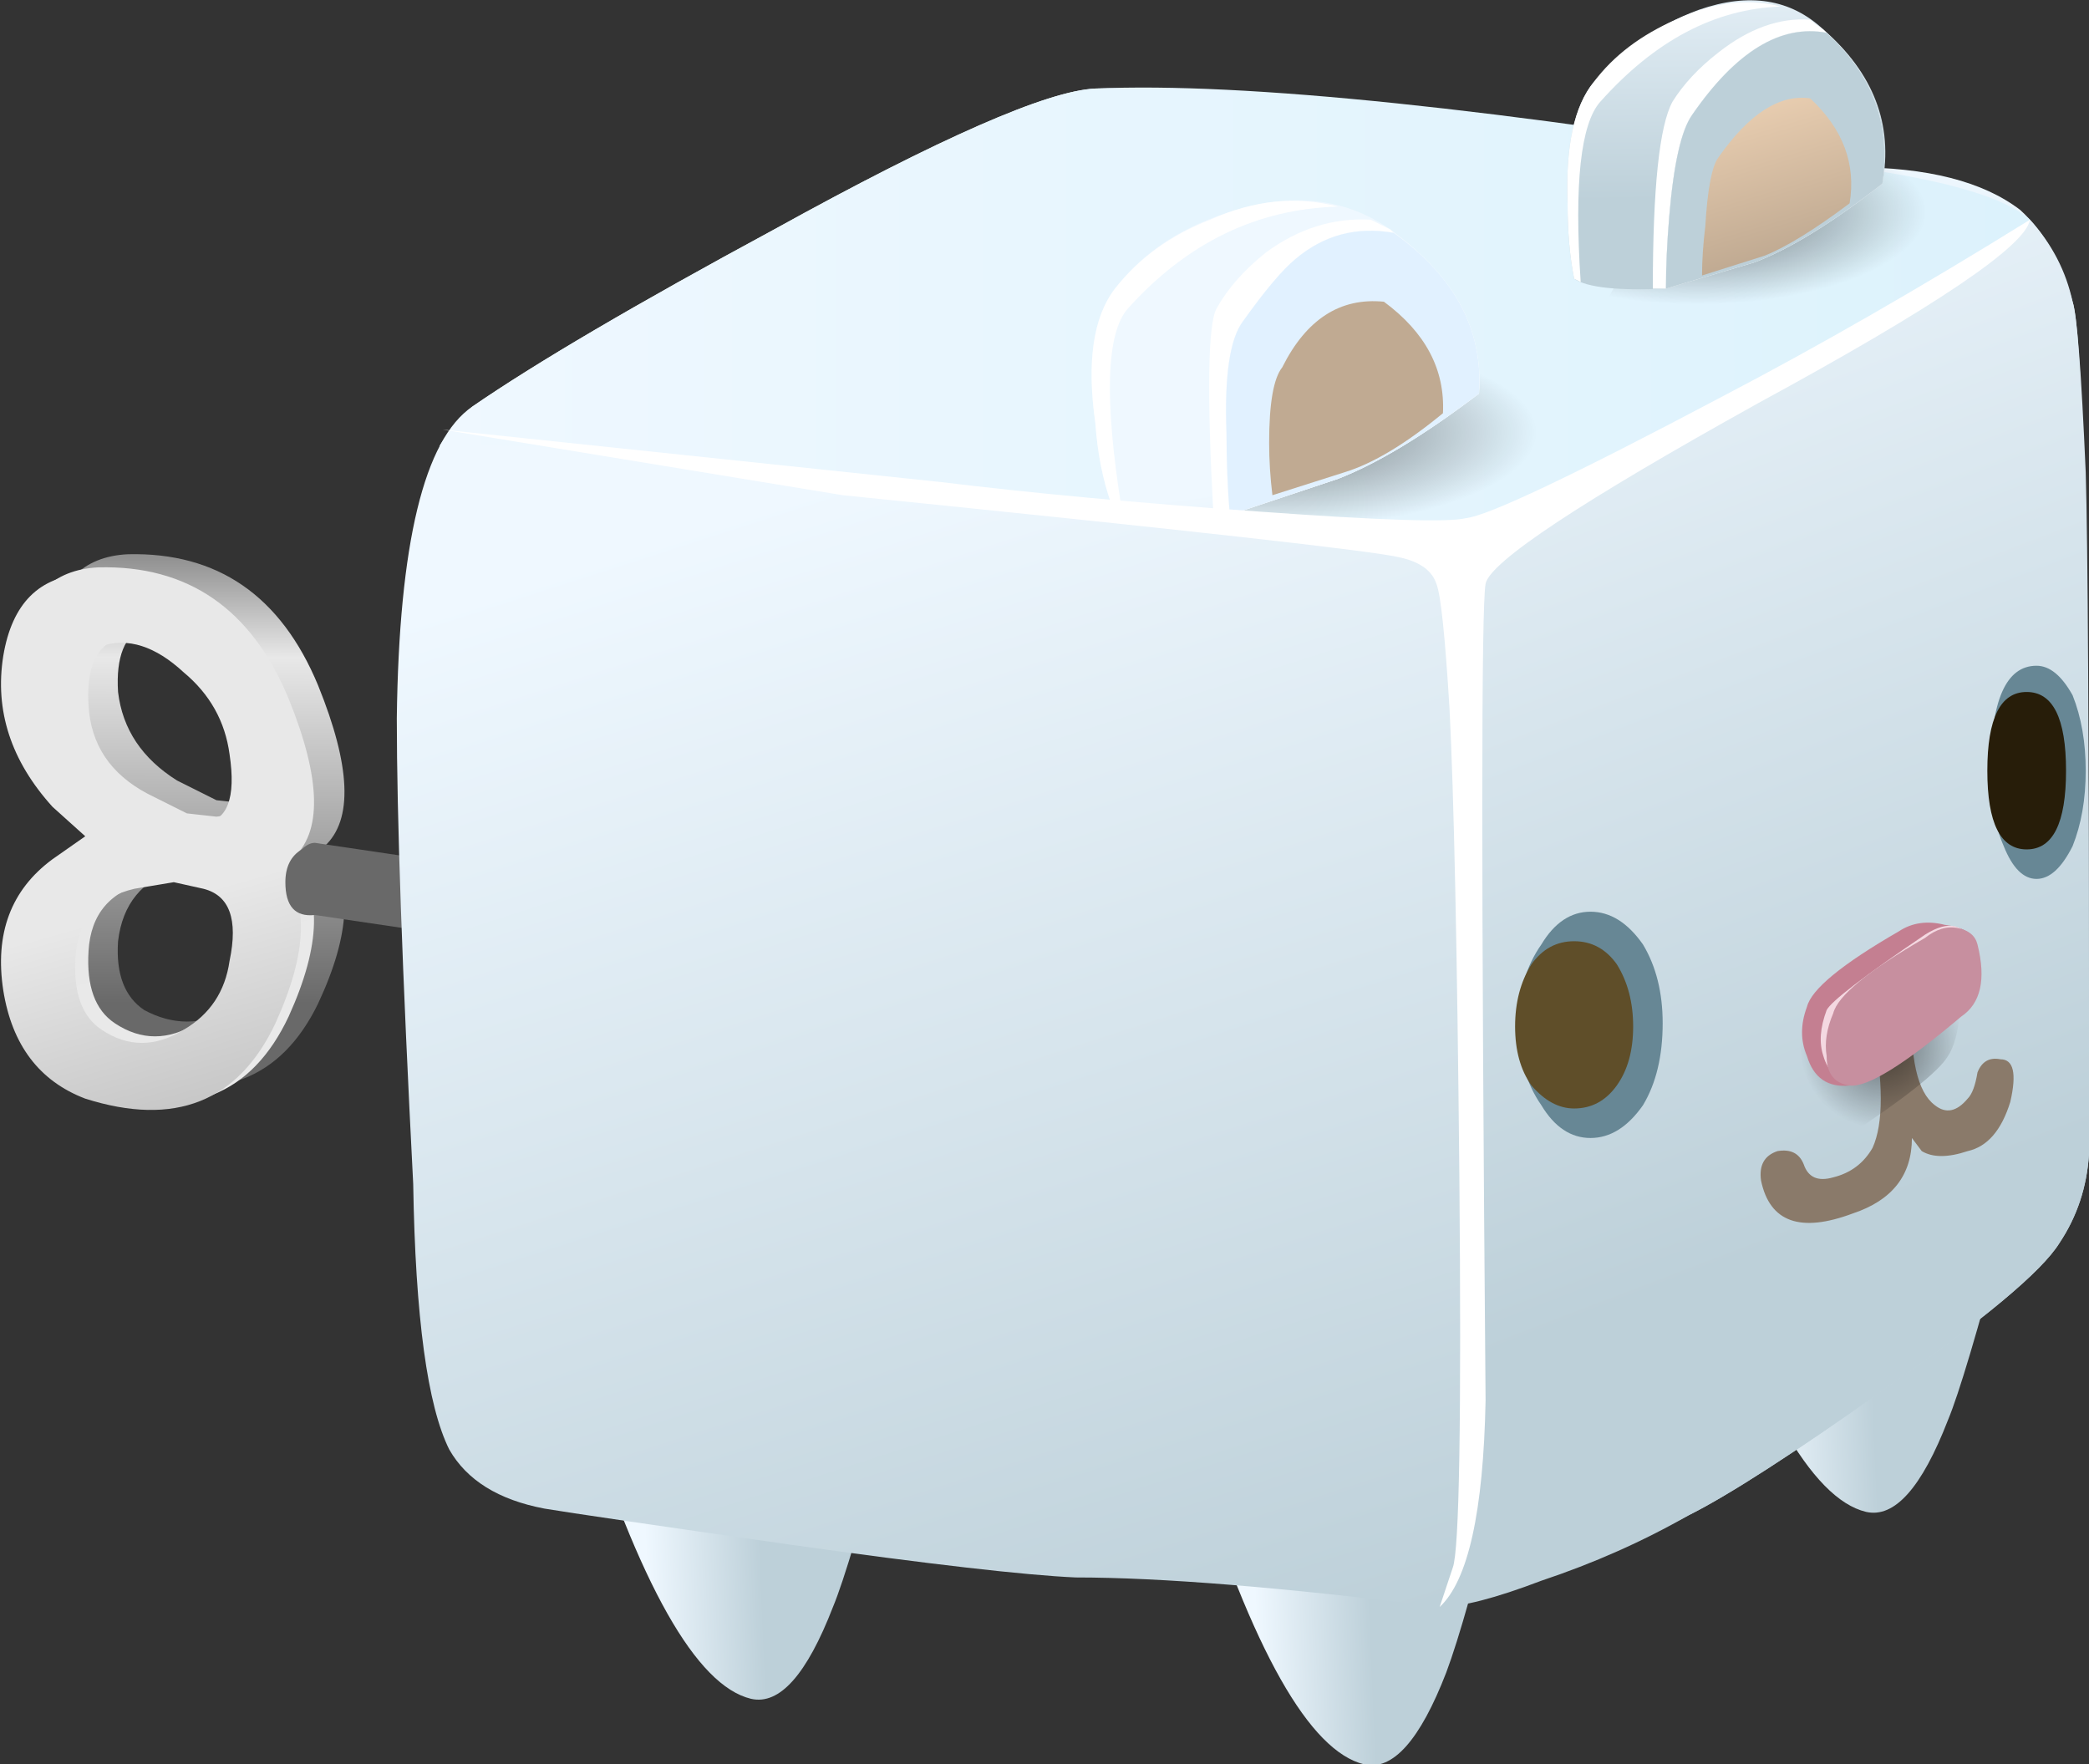 <?xml version="1.0" encoding="iso-8859-1"?>
<!-- Generator: Adobe Illustrator 15.1.0, SVG Export Plug-In . SVG Version: 6.00 Build 0)  -->
<!DOCTYPE svg PUBLIC "-//W3C//DTD SVG 1.1//EN" "http://www.w3.org/Graphics/SVG/1.1/DTD/svg11.dtd">
<svg version="1.1" id="flash0.ai" xmlns="http://www.w3.org/2000/svg" xmlns:xlink="http://www.w3.org/1999/xlink" x="0px" y="0px"
	 width="31.85px" height="26.9px" viewBox="0 0 31.85 26.9" style="enable-background:new 0 0 31.85 26.9;" xml:space="preserve">
<rect x="0" y="0" width="31.85" height="26.9" fill="#333333" stroke="none"/>
<symbol  id="cubimal_1_" viewBox="0.05 -26.414 25.8 26.909">
	<g id="Layer_1_5_">
		<g>
			<g>
				
					<linearGradient id="SVGID_1_" gradientUnits="userSpaceOnUse" x1="360.596" y1="319.356" x2="362.348" y2="319.356" gradientTransform="matrix(0.999 0.043 -0.043 0.999 -342.665 -357.622)">
					<stop  offset="0" style="stop-color:#EFF8FF"/>
					<stop  offset="1" style="stop-color:#BDD0D9"/>
				</linearGradient>
				<path style="fill-rule:evenodd;clip-rule:evenodd;fill:url(#SVGID_1_);" d="M2.85-20.8l4.7-0.35C7.15-22.65,6.867-23.6,6.7-24
					c-0.4-1.034-0.816-1.5-1.25-1.4C4.617-25.2,3.75-23.667,2.85-20.8z"/>
				
					<linearGradient id="SVGID_2_" gradientUnits="userSpaceOnUse" x1="369.845" y1="317.956" x2="371.596" y2="317.956" gradientTransform="matrix(0.999 0.043 -0.043 0.999 -342.665 -357.622)">
					<stop  offset="0" style="stop-color:#EFF8FF"/>
					<stop  offset="1" style="stop-color:#BDD0D9"/>
				</linearGradient>
				<path style="fill-rule:evenodd;clip-rule:evenodd;fill:url(#SVGID_2_);" d="M12.2-21.8l4.65-0.35
					c-0.333-1.366-0.6-2.316-0.8-2.85c-0.4-1.034-0.817-1.5-1.25-1.4C13.967-26.2,13.1-24.667,12.2-21.8z"/>
				
					<linearGradient id="SVGID_3_" gradientUnits="userSpaceOnUse" x1="377.65" y1="321.476" x2="379.402" y2="321.476" gradientTransform="matrix(0.999 0.043 -0.043 0.999 -342.665 -357.622)">
					<stop  offset="0" style="stop-color:#EFF8FF"/>
					<stop  offset="1" style="stop-color:#BDD0D9"/>
				</linearGradient>
				<path style="fill-rule:evenodd;clip-rule:evenodd;fill:url(#SVGID_3_);" d="M19.85-17.95l4.7-0.35
					c-0.4-1.5-0.683-2.45-0.85-2.85c-0.4-1.033-0.816-1.5-1.25-1.4C21.617-22.35,20.75-20.817,19.85-17.95z"/>
			</g>
			<g>
				
					<linearGradient id="SVGID_4_" gradientUnits="userSpaceOnUse" x1="-2107.771" y1="-13442.884" x2="-2088.622" y2="-13442.884" gradientTransform="matrix(0.307 -0.952 0.952 0.307 13451.774 2113.733)">
					<stop  offset="0" style="stop-color:#EFF8FF"/>
					<stop  offset="1" style="stop-color:#BDD0D9"/>
				</linearGradient>
				<path style="fill-rule:evenodd;clip-rule:evenodd;fill:url(#SVGID_4_);" d="M22.25-2.05c1.134,0,1.983-0.216,2.55-0.65
					c0.367-0.333,0.633-0.8,0.8-1.4c0.167-0.534,0.25-4.383,0.25-11.55v-1.45c-0.033-0.5-0.183-0.95-0.45-1.35
					c-0.267-0.434-1.167-1.184-2.7-2.25c-1.367-0.967-2.35-1.6-2.95-1.9c-0.7-0.4-1.45-0.733-2.25-1c-0.7-0.267-1.217-0.4-1.55-0.4
					c-2.4,0.3-4.25,0.45-5.55,0.45c-0.767,0.034-2.217,0.2-4.35,0.5c-2.1,0.3-3.35,0.483-3.75,0.55c-0.7,0.133-1.183,0.433-1.45,0.9
					c-0.333,0.667-0.517,2.017-0.55,4.05c-0.167,3.233-0.25,5.6-0.25,7.1C0.083-7.784,0.467-6.2,1.2-5.7
					C2.167-5.034,3.7-4.134,5.8-3c2.533,1.4,4.167,2.116,4.9,2.15C11.6-0.817,13.533-1,16.5-1.4C19.6-1.833,21.517-2.05,22.25-2.05z
					"/>
				
					<linearGradient id="SVGID_5_" gradientUnits="userSpaceOnUse" x1="-2370.615" y1="-12877.688" x2="-2353.617" y2="-12877.688" gradientTransform="matrix(0.357 -0.934 0.934 0.357 12892.376 2381.746)">
					<stop  offset="0" style="stop-color:#EFF8FF"/>
					<stop  offset="1" style="stop-color:#BDD0D9"/>
				</linearGradient>
				<path style="fill-rule:evenodd;clip-rule:evenodd;fill:url(#SVGID_5_);" d="M25.6-4.1c0.067-0.2,0.133-1.067,0.2-2.6
					c0.033-1.066,0.05-4.05,0.05-8.95v-1.45c-0.033-0.5-0.183-0.95-0.45-1.35c-0.267-0.434-1.167-1.184-2.7-2.25
					c-1.367-0.967-2.35-1.6-2.95-1.9c-0.3-0.167-0.933-0.434-1.9-0.8c-0.966-0.366-1.6-0.566-1.9-0.6
					c0.333,0.667,0.483,1.383,0.45,2.15l-0.1,14l0.1,0.15c0.167,0.167,1.083,0.667,2.75,1.5c1.8,0.867,2.967,1.483,3.5,1.85
					c1.467,0.933,2.233,1.433,2.3,1.5C25.283-3.217,25.5-3.634,25.6-4.1z"/>
				<linearGradient id="SVGID_6_" gradientUnits="userSpaceOnUse" x1="0.7" y1="-4.268" x2="24.9" y2="-4.268">
					<stop  offset="0" style="stop-color:#EFF8FF"/>
					<stop  offset="1" style="stop-color:#DCF2FC"/>
				</linearGradient>
				<path style="fill-rule:evenodd;clip-rule:evenodd;fill:url(#SVGID_6_);" d="M23.4-4.05c-0.5-0.3-1.8-0.966-3.9-2
					c-1.866-0.9-2.9-1.45-3.1-1.65c-0.867,0.066-3.767,0.367-8.7,0.9c-3.733,0.4-6.066,0.567-7,0.5c0.167,0.267,0.333,0.467,0.5,0.6
					C2.167-5.034,3.7-4.134,5.8-3c2.533,1.4,4.167,2.116,4.9,2.15c2.267,0.1,6.117-0.3,11.55-1.2c1.434-0.2,2.333-0.466,2.7-0.8
					C24.35-3.35,23.833-3.75,23.4-4.05z"/>
			</g>
			<g>
				<g>
					
						<radialGradient id="SVGID_7_" cx="-1034.814" cy="-2.8" r="3.825" gradientTransform="matrix(1 0 -0.052 -0.405 1054.718 -3.934)" gradientUnits="userSpaceOnUse">
						<stop  offset="0.216" style="stop-color:#000000;stop-opacity:0.377"/>
						<stop  offset="0.867" style="stop-color:#000000;stop-opacity:0"/>
					</radialGradient>
					<path style="fill-rule:evenodd;clip-rule:evenodd;fill:url(#SVGID_7_);" d="M23.9-2.8c-0.067-0.433-0.5-0.8-1.3-1.1
						c-0.8-0.3-1.716-0.45-2.75-0.45l-1.45,0.1l0.2,0.35c0.2,0.934,0.284,1.634,0.25,2.1c0.067,0.1,0.1,0.25,0.1,0.45l1.3,0.1
						c1.067,0,1.95-0.15,2.65-0.45C23.634-2,23.967-2.367,23.9-2.8z"/>
					
						<linearGradient id="SVGID_8_" gradientUnits="userSpaceOnUse" x1="-135.803" y1="-15026.185" x2="-131.606" y2="-15026.185" gradientTransform="matrix(0.149 -0.989 1.01 0.006 15221.982 -42.407)">
						<stop  offset="0" style="stop-color:#EFF8FF"/>
						<stop  offset="1" style="stop-color:#BDD0D9"/>
					</linearGradient>
					<path style="fill-rule:evenodd;clip-rule:evenodd;fill:url(#SVGID_8_);" d="M18-3.75c-0.066,0.333-0.1,0.716-0.1,1.15
						c-0.033,0.867,0.1,1.483,0.4,1.85c0.433,0.5,0.966,0.866,1.6,1.1c0.767,0.267,1.4,0.167,1.9-0.3
						c0.767-0.667,1.067-1.45,0.9-2.35c-0.767-0.6-1.417-1-1.95-1.2L19.4-3.9C18.667-3.934,18.2-3.884,18-3.75z"/>
					<path style="fill-rule:evenodd;clip-rule:evenodd;fill:#FFFFFF;" d="M18.4-1.05C18.1-1.384,18-2.3,18.1-3.8L18-3.75
						c-0.066,0.333-0.1,0.716-0.1,1.15c-0.033,0.867,0.1,1.483,0.4,1.85c0.3,0.4,0.716,0.716,1.25,0.95
						c0.567,0.267,1.1,0.333,1.6,0.2C20.15,0.366,19.233-0.117,18.4-1.05z"/>
					<path style="fill-rule:evenodd;clip-rule:evenodd;fill:#FFFFFF;" d="M21.8,0.05L21.85,0c-0.7,0.133-1.383-0.284-2.05-1.25
						C19.634-1.483,19.517-2,19.45-2.8c-0.033-0.4-0.05-0.767-0.05-1.1h-0.2c0,1.534,0.1,2.483,0.3,2.85
						c0.167,0.267,0.4,0.517,0.7,0.75c0.467,0.367,0.934,0.534,1.4,0.5C21.634,0.167,21.7,0.116,21.8,0.05z"/>
					<path style="fill-rule:evenodd;clip-rule:evenodd;fill:#FFFFFF;" d="M19.8-1.25c0.667,0.966,1.35,1.383,2.05,1.25
						c0.7-0.634,0.983-1.4,0.85-2.3c-0.767-0.6-1.417-1-1.95-1.2L19.4-3.9c0,0.333,0.017,0.7,0.05,1.1
						C19.517-2,19.634-1.483,19.8-1.25z"/>
					
						<linearGradient id="SVGID_9_" gradientUnits="userSpaceOnUse" x1="-2065.918" y1="-12206.859" x2="-2062.483" y2="-12206.859" gradientTransform="matrix(0.415 -0.91 0.97 0.283 12715.353 1580.273)">
						<stop  offset="0" style="stop-color:#E1F1FF"/>
						<stop  offset="1" style="stop-color:#BDD0D9"/>
					</linearGradient>
					<path style="fill-rule:evenodd;clip-rule:evenodd;fill:url(#SVGID_9_);" d="M19.8-1.25c0.667,0.966,1.35,1.383,2.05,1.25
						c0.7-0.634,0.983-1.4,0.85-2.3c-0.767-0.6-1.417-1-1.95-1.2L19.4-3.9c0,0.333,0.017,0.7,0.05,1.1
						C19.517-2,19.634-1.483,19.8-1.25z"/>
					
						<linearGradient id="SVGID_10_" gradientUnits="userSpaceOnUse" x1="-2066.378" y1="-12287.188" x2="-2064.05" y2="-12287.188" gradientTransform="matrix(0.408 -0.913 0.968 0.286 12752.575 1624.866)">
						<stop  offset="0" style="stop-color:#E8CDB0"/>
						<stop  offset="1" style="stop-color:#C0AA92"/>
					</linearGradient>
					<path style="fill-rule:evenodd;clip-rule:evenodd;fill:url(#SVGID_10_);" d="M20.2-1.9c0.467,0.667,0.934,0.967,1.4,0.9
						c0.5-0.467,0.7-1,0.6-1.6c-0.533-0.4-0.967-0.667-1.3-0.8l-0.95-0.3c0,0.233,0.017,0.483,0.05,0.75
						C20.033-2.384,20.1-2.034,20.2-1.9z"/>
				</g>
				<g>
					
						<radialGradient id="SVGID_11_" cx="-107.715" cy="-6.1" r="4.713" gradientTransform="matrix(1 0 -0.005 -0.358 121.033 -8.285)" gradientUnits="userSpaceOnUse">
						<stop  offset="0.216" style="stop-color:#000000;stop-opacity:0.377"/>
						<stop  offset="0.867" style="stop-color:#000000;stop-opacity:0"/>
					</radialGradient>
					<path style="fill-rule:evenodd;clip-rule:evenodd;fill:url(#SVGID_11_);" d="M16.75-4.85C17.617-5.184,18.033-5.567,18-6
						c0-0.467-0.45-0.867-1.35-1.2c-0.9-0.367-1.983-0.566-3.25-0.6c-0.467-0.033-1.1-0.017-1.9,0.05c0.167,0.1,0.25,0.233,0.25,0.4
						c0.134,1.133,0.15,1.9,0.05,2.3c0.133,0.167,0.167,0.333,0.1,0.5c0.5,0.1,1.033,0.15,1.6,0.15
						C14.767-4.4,15.85-4.55,16.75-4.85z"/>
					
						<linearGradient id="SVGID_12_" gradientUnits="userSpaceOnUse" x1="-1037.932" y1="-15016.58" x2="-1033.784" y2="-15016.58" gradientTransform="matrix(0.151 -0.989 0.991 0.137 15046.857 1023.15)">
						<stop  offset="0" style="stop-color:#EFF8FF"/>
						<stop  offset="1" style="stop-color:#BDD0D9"/>
					</linearGradient>
					<path style="fill-rule:evenodd;clip-rule:evenodd;fill:url(#SVGID_12_);" d="M10.95-7.2c-0.133,0.367-0.217,0.783-0.25,1.25
						C10.567-5.017,10.667-4.333,11-3.9c0.434,0.567,1.05,0.967,1.85,1.2c0.9,0.267,1.683,0.167,2.35-0.3
						c0.967-0.7,1.417-1.534,1.35-2.5C15.717-6.134,15-6.567,14.4-6.8l-1.65-0.55C11.817-7.417,11.217-7.367,10.95-7.2z"/>
					<path style="fill-rule:evenodd;clip-rule:evenodd;fill:#FFFFFF;" d="M11.2-4.2c-0.333-0.367-0.367-1.383-0.1-3.05L10.95-7.2
						c-0.133,0.367-0.217,0.783-0.25,1.25C10.567-5.017,10.667-4.333,11-3.9c0.367,0.467,0.85,0.817,1.45,1.05
						c0.667,0.3,1.316,0.367,1.95,0.2C13.167-2.684,12.1-3.2,11.2-4.2z"/>
					<path style="fill-rule:evenodd;clip-rule:evenodd;fill:#FFFFFF;" d="M15.25-3.05c-0.566,0.1-1.066-0.033-1.5-0.4
						c-0.2-0.167-0.467-0.483-0.8-0.95c-0.2-0.267-0.283-0.833-0.25-1.7c0-0.434,0.017-0.85,0.05-1.25H12.5
						c-0.1,1.867-0.083,2.917,0.05,3.15c0.167,0.3,0.417,0.583,0.75,0.85c0.5,0.367,1.033,0.533,1.6,0.5L15.2-3L15.25-3.05z"/>
					<path style="fill-rule:evenodd;clip-rule:evenodd;fill:#FFFFFF;" d="M12.95-4.4c0.333,0.467,0.6,0.784,0.8,0.95
						c0.434,0.367,0.934,0.5,1.5,0.4c0.934-0.667,1.367-1.483,1.3-2.45C15.717-6.134,15-6.567,14.4-6.8l-1.65-0.55
						c-0.033,0.4-0.05,0.816-0.05,1.25C12.667-5.233,12.75-4.667,12.95-4.4z"/>
					
						<linearGradient id="SVGID_13_" gradientUnits="userSpaceOnUse" x1="-2623.99" y1="-12276.916" x2="-2620.612" y2="-12276.916" gradientTransform="matrix(0.41 -0.912 0.912 0.41 12288.12 2631.333)">
						<stop  offset="0" style="stop-color:#E1F1FF"/>
						<stop  offset="1" style="stop-color:#BDD0D9"/>
					</linearGradient>
					<path style="fill-rule:evenodd;clip-rule:evenodd;fill:url(#SVGID_13_);" d="M12.95-4.4c0.333,0.467,0.6,0.784,0.8,0.95
						c0.434,0.367,0.934,0.5,1.5,0.4c0.934-0.667,1.367-1.483,1.3-2.45C15.717-6.134,15-6.567,14.4-6.8l-1.65-0.55
						c-0.033,0.4-0.05,0.816-0.05,1.25C12.667-5.233,12.75-4.667,12.95-4.4z"/>
					
						<linearGradient id="SVGID_14_" gradientUnits="userSpaceOnUse" x1="-2586.289" y1="-12246.574" x2="-2583.984" y2="-12246.574" gradientTransform="matrix(0.412 -0.911 0.916 0.401 12297.628 2554.67)">
						<stop  offset="0" style="stop-color:#E8CDB0"/>
						<stop  offset="1" style="stop-color:#C0AA92"/>
					</linearGradient>
					<path style="fill-rule:evenodd;clip-rule:evenodd;fill:url(#SVGID_14_);" d="M13.55-5.1c0.367,0.733,0.883,1.066,1.55,1
						c0.633-0.467,0.933-1.034,0.9-1.7c-0.566-0.466-1.066-0.767-1.5-0.9l-1.1-0.35c-0.033,0.267-0.05,0.534-0.05,0.8
						C13.35-5.65,13.417-5.267,13.55-5.1z"/>
				</g>
			</g>
			<g>
				<path style="fill-rule:evenodd;clip-rule:evenodd;fill:#8A7A6A;" d="M22.55-15.1l0.6,0.3c-0.033-0.833,0.083-1.35,0.35-1.55
					c0.167-0.133,0.333-0.1,0.5,0.1c0.067,0.066,0.117,0.2,0.15,0.4c0.066,0.167,0.183,0.233,0.35,0.2c0.2,0,0.25-0.216,0.15-0.65
					c-0.134-0.433-0.35-0.683-0.65-0.75c-0.3-0.1-0.533-0.1-0.7,0l-0.15,0.2c0-0.567-0.3-0.95-0.9-1.15
					c-0.8-0.3-1.267-0.134-1.4,0.5c-0.033,0.233,0.05,0.383,0.25,0.45c0.2,0.034,0.333-0.033,0.4-0.2
					c0.067-0.2,0.217-0.267,0.45-0.2c0.267,0.066,0.467,0.217,0.6,0.45C22.717-16.634,22.717-16,22.55-15.1z"/>
			</g>
			<g>
				
					<radialGradient id="SVGID_15_" cx="22.7" cy="-15.45" r="1.45" gradientTransform="matrix(1 0 0 -1 0 -30.9)" gradientUnits="userSpaceOnUse">
					<stop  offset="0.216" style="stop-color:#000000;stop-opacity:0.377"/>
					<stop  offset="0.867" style="stop-color:#000000;stop-opacity:0"/>
				</radialGradient>
				<path style="fill-rule:evenodd;clip-rule:evenodd;fill:url(#SVGID_15_);" d="M23.7-15.6c-0.133-0.233-0.684-0.667-1.65-1.3
					c-0.467,0.034-0.767,0.2-0.9,0.5c-0.134,0.3-0.083,0.65,0.15,1.05c0.267,0.433,0.667,0.783,1.2,1.05
					c0.434,0.2,0.9,0.333,1.4,0.4v-0.6C23.9-15.034,23.833-15.4,23.7-15.6z"/>
				
					<linearGradient id="SVGID_16_" gradientUnits="userSpaceOnUse" x1="-141.524" y1="-16173.734" x2="-140.224" y2="-16173.734" gradientTransform="matrix(0.019 -1 1 0.019 16196.267 154.73)">
					<stop  offset="0" style="stop-color:#E9A9BA"/>
					<stop  offset="1" style="stop-color:#C47F91"/>
				</linearGradient>
				<path style="fill-rule:evenodd;clip-rule:evenodd;fill:url(#SVGID_16_);" d="M22.95-13.7c0.2,0.133,0.434,0.167,0.7,0.1
					c0.267-0.034,0.417-0.117,0.45-0.25c0.1-0.333-0.1-0.7-0.6-1.1c-0.566-0.7-1-1.066-1.3-1.1c-0.333-0.033-0.55,0.117-0.65,0.45
					c-0.1,0.233-0.1,0.483,0,0.75C21.617-14.583,22.083-14.2,22.95-13.7z"/>
				<path style="fill-rule:evenodd;clip-rule:evenodd;fill:#F4D8E1;" d="M23.35-13.75c0.367,0.233,0.617,0.167,0.75-0.2
					c0.067-0.267-0.033-0.6-0.3-1c-0.767-0.733-1.284-1.083-1.55-1.05c-0.233,0.033-0.383,0.167-0.45,0.4
					c-0.067,0.2-0.05,0.433,0.05,0.7C21.917-14.767,22.417-14.384,23.35-13.75z"/>
				
					<linearGradient id="SVGID_17_" gradientUnits="userSpaceOnUse" x1="-2962.771" y1="-11185.398" x2="-2961.214" y2="-11185.398" gradientTransform="matrix(0.498 -0.867 0.867 0.498 11198.333 2985.09)">
					<stop  offset="0" style="stop-color:#C78F9F"/>
					<stop  offset="1" style="stop-color:#9B6473"/>
				</linearGradient>
				<path style="fill-rule:evenodd;clip-rule:evenodd;fill:url(#SVGID_17_);" d="M23.35-13.8c0.167,0.133,0.333,0.184,0.5,0.15
					c0.167-0.033,0.267-0.116,0.3-0.25c0.133-0.533,0.05-0.9-0.25-1.1c-0.867-0.733-1.434-1.083-1.7-1.05
					c-0.233,0.034-0.35,0.184-0.35,0.45c-0.033,0.2,0,0.417,0.1,0.65C22.017-14.684,22.483-14.3,23.35-13.8z"/>
			</g>
			<g>
				<g>
					
						<linearGradient id="SVGID_18_" gradientUnits="userSpaceOnUse" x1="18046.75" y1="-2196.99" x2="18049.375" y2="-2196.99" gradientTransform="matrix(-0.238 0.971 -0.971 -0.238 2180.65 -18066.721)">
						<stop  offset="0" style="stop-color:#A7BCD0"/>
						<stop  offset="1" style="stop-color:#678795"/>
					</linearGradient>
					<path style="fill-rule:evenodd;clip-rule:evenodd;fill:url(#SVGID_18_);" d="M19.35-15.1c0-0.5-0.1-0.917-0.3-1.25
						c-0.233-0.333-0.5-0.5-0.8-0.5c-0.3,0-0.55,0.167-0.75,0.5c-0.233,0.333-0.35,0.75-0.35,1.25c0,0.466,0.116,0.867,0.35,1.2
						c0.2,0.333,0.45,0.5,0.75,0.5c0.3,0,0.567-0.167,0.8-0.5C19.25-14.233,19.35-14.634,19.35-15.1z"/>
					
						<linearGradient id="SVGID_19_" gradientUnits="userSpaceOnUse" x1="510.609" y1="-16806.07" x2="513.564" y2="-16806.07" gradientTransform="matrix(-0.059 -0.998 0.998 -0.059 16824.871 -499.633)">
						<stop  offset="0" style="stop-color:#5F4E29"/>
						<stop  offset="0.859" style="stop-color:#271D09"/>
					</linearGradient>
					<path style="fill-rule:evenodd;clip-rule:evenodd;fill:url(#SVGID_19_);" d="M18.9-15.15c0-0.366-0.083-0.667-0.25-0.9
						c-0.167-0.233-0.384-0.35-0.65-0.35c-0.233,0-0.45,0.117-0.65,0.35c-0.167,0.233-0.25,0.534-0.25,0.9
						c0,0.367,0.083,0.684,0.25,0.95c0.167,0.233,0.383,0.35,0.65,0.35s0.483-0.117,0.65-0.35C18.817-14.467,18.9-14.784,18.9-15.15
						z"/>
				</g>
				<g>
					
						<linearGradient id="SVGID_20_" gradientUnits="userSpaceOnUse" x1="18046.699" y1="-2204.532" x2="18049.324" y2="-2204.532" gradientTransform="matrix(-0.238 0.971 -0.971 -0.238 2180.65 -18066.721)">
						<stop  offset="0" style="stop-color:#A7BCD0"/>
						<stop  offset="1" style="stop-color:#678795"/>
					</linearGradient>
					<path style="fill-rule:evenodd;clip-rule:evenodd;fill:url(#SVGID_20_);" d="M25.8-11.25c0-0.434-0.067-0.817-0.2-1.15
						c-0.167-0.333-0.35-0.5-0.55-0.5c-0.2,0-0.367,0.167-0.5,0.5c-0.133,0.3-0.2,0.684-0.2,1.15c0,1.066,0.233,1.6,0.7,1.6
						c0.2,0,0.383-0.15,0.55-0.45C25.733-10.434,25.8-10.817,25.8-11.25z"/>
					
						<linearGradient id="SVGID_21_" gradientUnits="userSpaceOnUse" x1="543.532" y1="-16832.301" x2="546.287" y2="-16832.301" gradientTransform="matrix(-0.064 -0.998 0.998 -0.064 16857.797 -536.875)">
						<stop  offset="0" style="stop-color:#5F4E29"/>
						<stop  offset="0.859" style="stop-color:#271D09"/>
					</linearGradient>
					<path style="fill-rule:evenodd;clip-rule:evenodd;fill:url(#SVGID_21_);" d="M25.5-11.25c0-0.8-0.2-1.2-0.6-1.2
						c-0.4,0-0.6,0.4-0.6,1.2c0,0.8,0.2,1.2,0.6,1.2C25.3-10.05,25.5-10.45,25.5-11.25z"/>
				</g>
			</g>
			<g>
				<path style="fill-rule:evenodd;clip-rule:evenodd;fill:#FFFFFF;" d="M24.95-2.85c-0.066-0.4-1.45-1.333-4.15-2.8
					c-2.7-1.5-4.083-2.417-4.15-2.75c-0.067-0.366-0.067-4.517,0-12.45c-0.033-1.7-0.267-2.75-0.7-3.15l0.2,0.6
					c0.1,0.267,0.133,2.267,0.1,6c-0.033,3.434-0.083,5.8-0.15,7.1c-0.067,1.1-0.133,1.733-0.2,1.9c-0.067,0.2-0.25,0.333-0.55,0.4
					c-0.4,0.1-3.233,0.417-8.5,0.95l-6.1,1l7.6-0.8c1.367-0.167,2.983-0.317,4.85-0.45c1.833-0.133,2.883-0.167,3.15-0.1
					c0.333,0.034,1.633,0.65,3.9,1.85C21.717-4.784,23.283-3.884,24.95-2.85z"/>
			</g>
		</g>
	</g>
</symbol>
<symbol  id="cubimal_x5F_mc" viewBox="-0.385 -26.364 31.835 26.909">
	<g id="Layer_5_1_">
	</g>
	<g id="Layer_4_2_">
	</g>
	<g id="Layer_2_copy_2_">
	</g>
	<g id="Layer_2_2_">
	</g>
	<g id="Layer_1_9_">
		
			<use xlink:href="#cubimal_x5F_scene1"  width="31.835" height="26.909" x="0.015" y="-26.414" transform="matrix(1 0 0 1 -0.4 0.05)" style="overflow:visible;"/>
	</g>
	<g id="Layer_6_1_">
	</g>
</symbol>
<symbol  id="cubimal_x5F_scene1" viewBox="0.015 -26.414 31.835 26.909">
	<g id="Layer_1_8_">
		
			<use xlink:href="#winder_x5F_static"  width="10.185" height="8.474" x="0.015" y="-8.472" transform="matrix(1 0 0 1 0 -7.95)" style="overflow:visible;"/>
		
			<use xlink:href="#cubimal_1_"  width="25.8" height="26.909" x="0.05" y="-26.414" transform="matrix(1 0 0 1 6 0)" style="overflow:visible;"/>
	</g>
</symbol>
<symbol  id="winder_x5F_static" viewBox="0.015 -8.472 10.185 8.474">
	<g id="Layer_4_1_">
		
			<use xlink:href="#winderedge"  width="4.537" height="8.127" x="0.015" y="-8.126" transform="matrix(1 0 0 1 0.7 0)" style="overflow:visible;"/>
	</g>
	<g id="Layer_3_1_">
		
			<use xlink:href="#winderfacehighlight"  width="4.573" height="8.174" x="0.016" y="-8.173" transform="matrix(1 0 0 1 0.2 -0.2)" style="overflow:visible;"/>
	</g>
	<g id="Layer_2_copy_1_">
		
			<use xlink:href="#winderface1a"  width="4.573" height="8.174" x="0.015" y="-8.172" transform="matrix(1 0 0 1 0 -0.3)" style="overflow:visible;"/>
	</g>
	<g id="Layer_1_7_">
		<g>
			
				<linearGradient id="SVGID_22_" gradientUnits="userSpaceOnUse" x1="1516.737" y1="-17621.773" x2="1518.056" y2="-17621.773" gradientTransform="matrix(-0.171 -0.985 0.985 -0.171 17629.713 -1515.477)">
				<stop  offset="0" style="stop-color:#8F8F8F"/>
				<stop  offset="0.228" style="stop-color:#E8E8E8"/>
				<stop  offset="1" style="stop-color:#696969"/>
			</linearGradient>
			<path style="fill-rule:evenodd;clip-rule:evenodd;fill:url(#SVGID_22_);" d="M10.2-6.3L4.8-5.5C4.5-5.533,4.351-5.366,4.351-5
				c0,0.233,0.083,0.4,0.25,0.5c0.066,0.066,0.133,0.1,0.2,0.1l5.4-0.8V-6.3z"/>
		</g>
	</g>
</symbol>
<symbol  id="winderedge" viewBox="0.015 -8.126 4.537 8.127">
	<g id="Layer_1_4_">
		<g>
			
				<linearGradient id="SVGID_23_" gradientUnits="userSpaceOnUse" x1="7.211" y1="-16351.52" x2="14.036" y2="-16351.52" gradientTransform="matrix(1.465202e-004 -1 1 -0.001 16353.803 -9.178)">
				<stop  offset="0" style="stop-color:#8F8F8F"/>
				<stop  offset="0.228" style="stop-color:#E8E8E8"/>
				<stop  offset="1" style="stop-color:#696969"/>
			</linearGradient>
			<path style="fill-rule:evenodd;clip-rule:evenodd;fill:url(#SVGID_23_);" d="M3.5-5.899c0.066,0.6-0.083,0.983-0.45,1.15L2.6-4.7
				C2.367-4.7,2.167-4.733,2-4.8c-0.533-0.167-0.833-0.533-0.9-1.1c-0.034-0.5,0.1-0.85,0.4-1.05c0.434-0.233,0.867-0.233,1.3,0
				C3.2-6.716,3.434-6.366,3.5-5.899z M0.05-1.25c0.1,0.8,0.5,1.216,1.2,1.25c1.367,0.033,2.333-0.633,2.9-2
				c0.5-1.233,0.534-2.05,0.1-2.45c0.434-0.533,0.4-1.333-0.1-2.4c-0.567-1.167-1.533-1.533-2.9-1.1c-0.7,0.233-1.1,0.767-1.2,1.6
				c-0.133,0.867,0.117,1.533,0.75,2L1.25-4L0.8-3.55C0.167-2.85-0.083-2.083,0.05-1.25z M3.5-2.75C3.434-2.25,3.2-1.833,2.8-1.5
				C2.367-1.1,1.934-0.966,1.5-1.1c-0.3-0.133-0.434-0.467-0.4-1C1.167-2.666,1.467-3.116,2-3.45l0.6-0.3L3.05-3.8
				C3.417-3.766,3.566-3.416,3.5-2.75z"/>
		</g>
	</g>
</symbol>
<symbol  id="winderface1a" viewBox="0.015 -8.172 4.573 8.174">
	<g id="Layer_1_2_">
		
			<linearGradient id="SVGID_24_" gradientUnits="userSpaceOnUse" x1="-1921.052" y1="-13815.489" x2="-1911.88" y2="-13815.489" gradientTransform="matrix(0.273 -0.962 0.962 0.273 13816.642 1918.407)">
			<stop  offset="0" style="stop-color:#E8E8E8"/>
			<stop  offset="1" style="stop-color:#878787"/>
		</linearGradient>
		<path style="fill-rule:evenodd;clip-rule:evenodd;fill:url(#SVGID_24_);" d="M2.05-4.8c-0.566-0.133-0.867-0.483-0.9-1.05
			c-0.033-0.533,0.1-0.9,0.4-1.1c0.4-0.267,0.817-0.267,1.25,0C3.2-6.717,3.433-6.367,3.5-5.9c0.133,0.633,0,1-0.4,1.1L2.65-4.7
			L2.05-4.8z M0.05-1.25C0.183-0.45,0.6-0.033,1.3,0c1.367,0.033,2.333-0.633,2.9-2c0.5-1.233,0.517-2.05,0.05-2.45
			c0.467-0.5,0.45-1.3-0.05-2.4C3.633-8.05,2.667-8.433,1.3-8C0.6-7.733,0.183-7.183,0.05-6.35c-0.133,0.867,0.117,1.533,0.75,2
			L1.3-4L0.8-3.55C0.167-2.85-0.083-2.083,0.05-1.25z M3.5-2.75C3.433-2.25,3.2-1.833,2.8-1.5C2.367-1.1,1.95-0.967,1.55-1.1
			c-0.3-0.133-0.433-0.467-0.4-1c0.033-0.6,0.333-1.05,0.9-1.35l0.6-0.3L3.1-3.8C3.467-3.767,3.6-3.417,3.5-2.75z"/>
	</g>
</symbol>
<symbol  id="winderfacehighlight" viewBox="0.016 -8.173 4.573 8.174">
	<g id="Layer_1_3_">
		
			<linearGradient id="SVGID_25_" gradientUnits="userSpaceOnUse" x1="-1921.052" y1="-13815.489" x2="-1911.88" y2="-13815.489" gradientTransform="matrix(0.273 -0.962 0.962 0.273 13816.642 1918.407)">
			<stop  offset="0" style="stop-color:#E8E8E8"/>
			<stop  offset="1" style="stop-color:#EDEDED"/>
		</linearGradient>
		<path style="fill-rule:evenodd;clip-rule:evenodd;fill:url(#SVGID_25_);" d="M2.05-4.8c-0.567-0.133-0.867-0.483-0.9-1.05
			c-0.033-0.533,0.1-0.9,0.4-1.1c0.4-0.267,0.817-0.267,1.25,0C3.2-6.717,3.434-6.367,3.5-5.9c0.1,0.6-0.034,0.967-0.4,1.1L2.65-4.7
			L2.05-4.8z M0.05-1.25C0.184-0.45,0.601-0.034,1.3,0c1.367,0.034,2.333-0.633,2.9-2c0.5-1.233,0.517-2.05,0.05-2.45
			c0.466-0.5,0.45-1.3-0.05-2.4C3.634-8.05,2.667-8.434,1.3-8c-0.7,0.267-1.117,0.817-1.25,1.65c-0.133,0.867,0.117,1.534,0.75,2
			L1.3-4L0.8-3.55C0.167-2.851-0.083-2.084,0.05-1.25z M1.55-1.101c-0.3-0.133-0.433-0.466-0.4-1c0.033-0.6,0.333-1.05,0.9-1.35
			l0.6-0.3l0.45-0.05c0.366,0.033,0.5,0.383,0.4,1.05C3.434-2.25,3.2-1.834,2.8-1.5C2.367-1.101,1.95-0.967,1.55-1.101z"/>
	</g>
</symbol>
<use xlink:href="#cubimal_x5F_mc"  width="31.835" height="26.909" id="cubimal" x="-0.385" y="-26.364" transform="matrix(1 0 0 -1 0.4 0.55)" style="overflow:visible;"/>
</svg>
